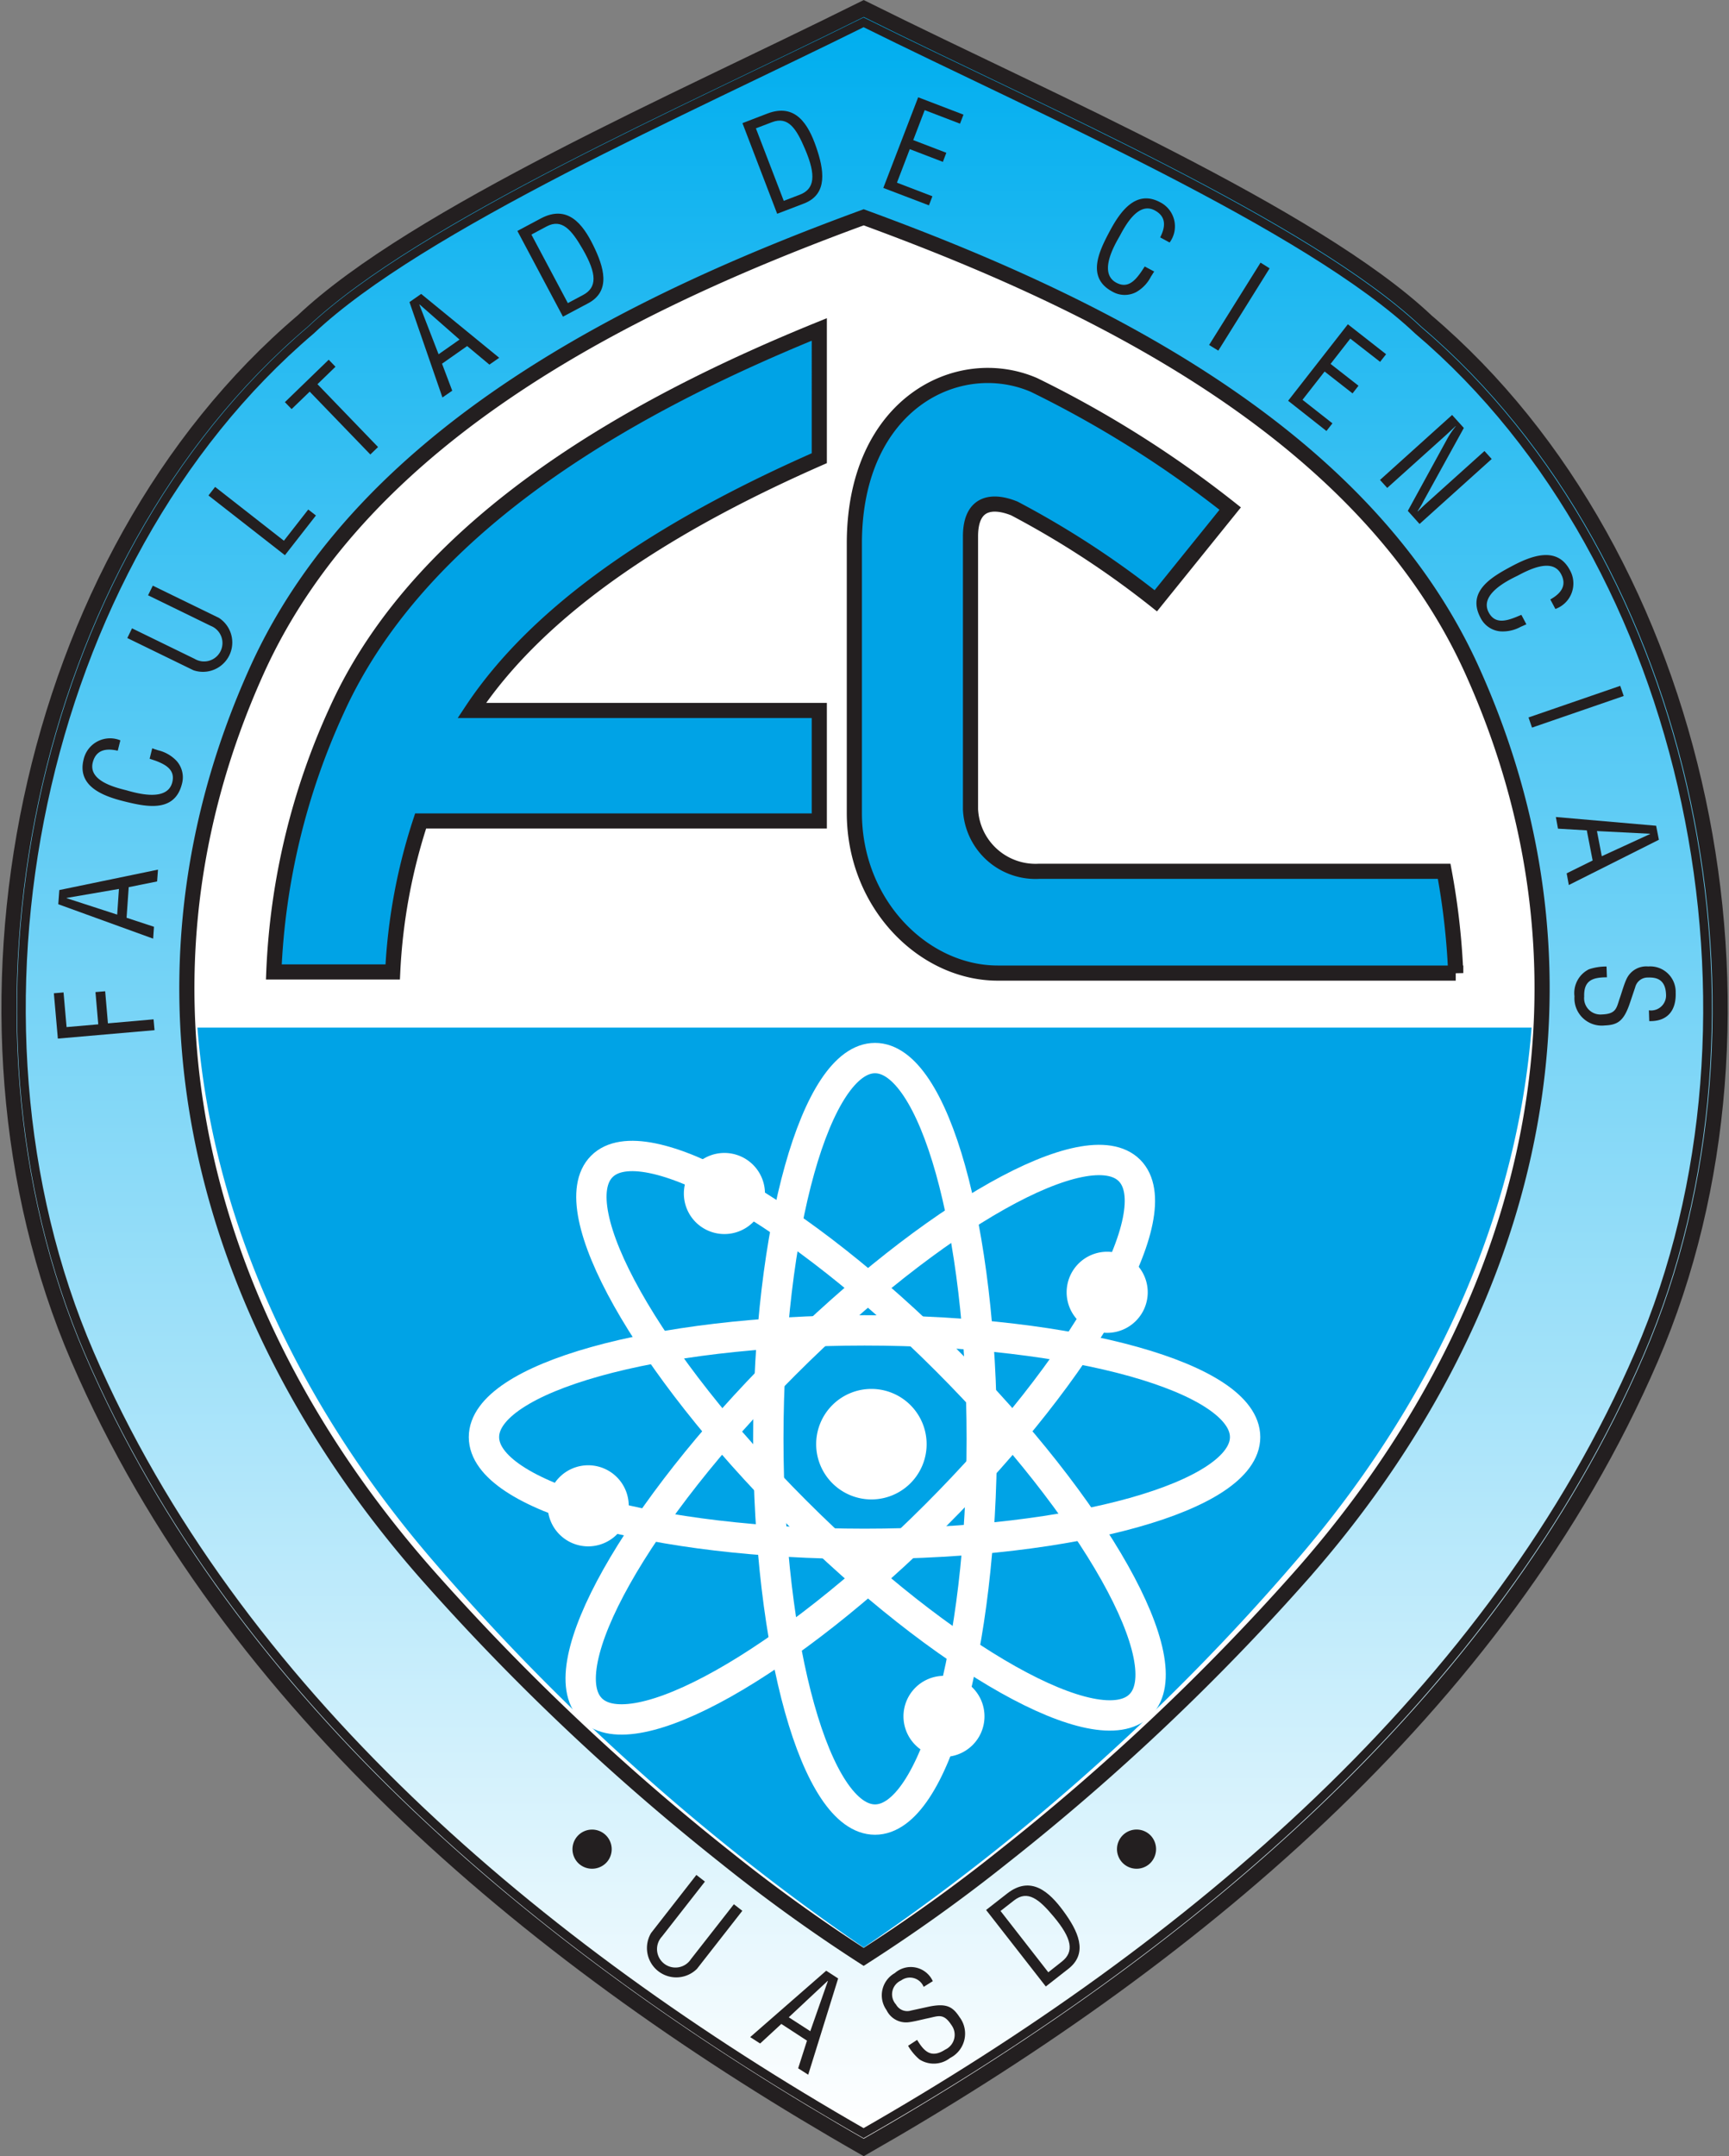 <svg xmlns="http://www.w3.org/2000/svg" xmlns:xlink="http://www.w3.org/1999/xlink" width="80.867" height="100.802" viewBox="0 0 80.867 100.802">
  <rect x="0" y="0" width="80.867" height="100.802" fill="#808080" stroke="none"/>
  <defs>
    <linearGradient id="linear-gradient" x1="0.5" y1="0.011" x2="0.5" y2="0.987" gradientUnits="objectBoundingBox">
      <stop offset="0" stop-color="#00aeef"/>
      <stop offset="1" stop-color="#fff"/>
    </linearGradient>
  </defs>
  <g id="Group_335" data-name="Group 335" transform="translate(-194.739 -373.939)">
    <path id="Path_2981" data-name="Path 2981" d="M220.818,381.354c-4.816,2.489-9.283,5.1-11.92,7.59-12.994,11.035-17.4,32.519-10.5,48.5,7.067,16.366,21.789,28.364,36.734,36.889,14.937-8.518,29.748-20.522,36.815-36.889,6.9-15.978,2.5-37.454-10.485-48.494-2.64-2.493-7.132-5.105-11.974-7.6-4.8-2.473-9.527-4.619-14.356-7.019-4.809,2.39-9.539,4.546-14.314,7.019" transform="translate(0)" fill="url(#linear-gradient)"/>
    <g id="Group_334" data-name="Group 334" transform="translate(195.157 374.335)">
      <path id="Path_2982" data-name="Path 2982" d="M268.526,425.741a36.528,36.528,0,0,0-3.161-17.073c-5.328-12.053-19.7-18.178-27.926-21.259-8.215,3.081-22.517,9.206-27.845,21.259a36.379,36.379,0,0,0-3.15,17.073Z" transform="translate(-197.464 -377.023)" fill="#fff"/>
      <path id="Path_2983" data-name="Path 2983" d="M268.526,425.741a36.528,36.528,0,0,0-3.161-17.073c-5.328-12.053-19.7-18.178-27.926-21.259-8.215,3.081-22.517,9.206-27.845,21.259a36.379,36.379,0,0,0-3.15,17.073Z" transform="translate(-197.464 -377.023)" fill="none" stroke="#231f20" stroke-miterlimit="3.864" stroke-width="0.408"/>
      <path id="Path_2984" data-name="Path 2984" d="M199.081,437.383c6.8,15.742,20.929,27.714,36.2,36.449,15.276-8.735,29.485-20.709,36.281-36.449,6.808-15.766,2.437-36.977-10.347-47.835-2.571-2.431-7-5.014-11.842-7.512-4.793-2.467-9.962-4.836-14.092-6.885-4.125,2.048-9.276,4.418-14.049,6.885-4.824,2.5-9.233,5.081-11.806,7.512C196.648,400.407,192.275,421.617,199.081,437.383Z" transform="translate(-195.308 -374.503)" fill="none" stroke="#231f20" stroke-miterlimit="3.864" stroke-width="0.408"/>
      <path id="Path_2985" data-name="Path 2985" d="M198.4,437.446c-6.9-15.983-2.494-37.468,10.5-48.5,2.64-2.494,7.106-5.1,11.923-7.592,4.775-2.469,9.5-4.625,14.314-7.017,4.83,2.4,9.56,4.546,14.356,7.017,4.841,2.494,9.333,5.105,11.971,7.6,12.981,11.037,17.389,32.514,10.487,48.491-7.067,16.368-21.877,28.371-36.815,36.888C220.187,465.81,205.465,453.812,198.4,437.446Z" transform="translate(-195.157 -374.335)" fill="none" stroke="#231f20" stroke-miterlimit="3.864" stroke-width="0.708"/>
      <path id="Path_2986" data-name="Path 2986" d="M208.91,407.8c5.062-11.195,17.822-17.31,28.378-21.175,10.556,3.864,23.391,9.97,28.454,21.175,6.936,15.351,2.19,30.775-7.963,42.286a107.655,107.655,0,0,1-13.964,13.187,77.182,77.182,0,0,1-6.527,4.677,76.991,76.991,0,0,1-6.489-4.677,109.14,109.14,0,0,1-13.925-13.187c-10.154-11.511-14.9-26.935-7.964-42.286" transform="translate(-197.311 -376.862)" fill="#fff"/>
      <path id="Path_2987" data-name="Path 2987" d="M208.91,407.8c5.062-11.195,17.822-17.31,28.378-21.175,10.556,3.864,23.391,9.97,28.454,21.175,6.936,15.351,2.19,30.775-7.963,42.286a107.655,107.655,0,0,1-13.964,13.187,77.182,77.182,0,0,1-6.527,4.677,76.991,76.991,0,0,1-6.489-4.677,109.14,109.14,0,0,1-13.925-13.187C206.721,438.578,201.972,423.154,208.91,407.8Z" transform="translate(-197.311 -376.862)" fill="none" stroke="#231f20" stroke-miterlimit="3.864" stroke-width="0.708"/>
      <path id="Path_2988" data-name="Path 2988" d="M202.465,434.536l-2.134.187-.129-1.5-.454.038.131,1.508-1.482.129-.142-1.62-.453.039.187,2.119,4.522-.394Z" transform="translate(-195.701 -387.278)" fill="#231f20"/>
      <path id="Path_2989" data-name="Path 2989" d="M200.9,426.85l-.082,1.2-2.368-.769v-.01Zm1.6,2.324.039-.555-1.282-.422.1-1.43,1.328-.268.041-.552-4.615.955-.048.663Z" transform="translate(-195.755 -385.688)" fill="#231f20"/>
      <path id="Path_2990" data-name="Path 2990" d="M201.259,418.177a1.268,1.268,0,0,0-1.718.893c-.315,1.25.894,1.71,1.887,1.957,1.05.262,2.371.542,2.712-.816a1.15,1.15,0,0,0-.257-1.079,1.743,1.743,0,0,0-.869-.493c-.085-.033-.177-.053-.264-.092l-.122.489c.1.037.2.068.293.1.466.18.91.422.767,1-.223.892-1.552.549-2.145.376-.581-.143-1.783-.456-1.575-1.3.156-.611.644-.67,1.169-.55Z" transform="translate(-196.048 -383.962)" fill="#231f20"/>
      <path id="Path_2991" data-name="Path 2991" d="M205.218,412.888a1.372,1.372,0,0,0,1.195-2.447l-3.094-1.507-.222.45,2.933,1.43a.861.861,0,1,1-.752,1.543l-2.931-1.429-.22.454Z" transform="translate(-196.59 -381.95)" fill="#231f20"/>
      <path id="Path_2992" data-name="Path 2992" d="M211.93,404.345l-.359-.279-1.139,1.459-3.217-2.516-.311.4,3.576,2.793Z" transform="translate(-197.572 -380.642)" fill="#231f20"/>
      <path id="Path_2993" data-name="Path 2993" d="M212.024,397.7l.846-.816,2.836,2.938.361-.348-2.834-2.938.843-.816-.317-.328-2.049,1.983Z" transform="translate(-198.803 -378.971)" fill="#231f20"/>
      <path id="Path_2994" data-name="Path 2994" d="M221.523,393.267l-.98.687-.9-2.322.01-.008Zm-.8,2.707.458-.317-.477-1.262,1.175-.825,1.041.868.458-.32-3.65-2.985-.547.382Z" transform="translate(-200.448 -377.788)" fill="#231f20"/>
      <path id="Path_2995" data-name="Path 2995" d="M226.309,387.388l.712-.38c.715-.381,1.166.16,1.685,1.057.678,1.175.673,1.8.019,2.148l-.711.379Zm2.655,3.212c1.084-.575.732-1.7.242-2.7s-1.2-1.928-2.452-1.268l-1.1.587,2.131,4.007Z" transform="translate(-201.873 -376.818)" fill="#231f20"/>
      <path id="Path_2996" data-name="Path 2996" d="M239.78,381.175l.755-.288c.755-.289,1.138.3,1.542,1.255.533,1.247.446,1.87-.242,2.135l-.752.288Zm2.246,3.515c1.146-.439.933-1.6.57-2.649s-.961-2.063-2.282-1.556l-1.163.447,1.624,4.237Z" transform="translate(-204.844 -375.571)" fill="#231f20"/>
      <path id="Path_2997" data-name="Path 2997" d="M249.735,384.614l.161-.424-1.658-.636.6-1.567,1.548.594.162-.424L249,381.563l.536-1.4,1.652.633.162-.422-2.119-.812L247.6,383.8Z" transform="translate(-206.705 -375.41)" fill="#231f20"/>
      <path id="Path_2998" data-name="Path 2998" d="M263.809,387.574a1.265,1.265,0,0,0-.448-1.884c-1.138-.608-1.874.457-2.354,1.358-.51.956-1.1,2.172.133,2.827a1.151,1.151,0,0,0,1.11.015,1.725,1.725,0,0,0,.687-.725c.052-.074.1-.162.151-.234l-.443-.236c-.057.087-.112.173-.171.259-.287.409-.628.783-1.157.5-.813-.435-.157-1.641.154-2.174.281-.528.875-1.618,1.643-1.207.555.295.5.782.253,1.262Z" transform="translate(-209.523 -376.633)" fill="#231f20"/>
      <path id="Path_2999" data-name="Path 2999" d="M267.554,393.406l2.4-3.847-.424-.267-2.406,3.85Z" transform="translate(-210.991 -377.41)" fill="#231f20"/>
      <path id="Path_3000" data-name="Path 3000" d="M273.684,397.911l.28-.358-1.4-1.1,1.034-1.322,1.307,1.022.278-.358-1.306-1.02.922-1.182,1.395,1.085.28-.356-1.788-1.4-2.794,3.576Z" transform="translate(-212.063 -378.158)" fill="#231f20"/>
      <path id="Path_3001" data-name="Path 3001" d="M279.81,402.865c-.127.115-.25.237-.369.35l-.008-.008c.117-.187.2-.316.263-.45l1.9-3.444-.549-.607-3.372,3.037.338.373L280.7,399.7c.17-.152.344-.317.51-.474l.007.008a4,4,0,0,0-.394.582l-1.847,3.373.549.612,3.374-3.038-.338-.372Z" transform="translate(-213.549 -379.702)" fill="#231f20"/>
      <path id="Path_3002" data-name="Path 3002" d="M287.046,409.616a1.267,1.267,0,0,0,.679-1.814c-.6-1.138-1.806-.671-2.71-.19-.957.509-2.126,1.184-1.47,2.417a1.148,1.148,0,0,0,.91.633,1.751,1.751,0,0,0,.978-.216c.084-.032.171-.079.257-.111l-.234-.443c-.1.038-.191.08-.289.118-.464.18-.957.3-1.239-.231-.433-.814.786-1.447,1.343-1.715.529-.281,1.629-.851,2.038-.083.3.554-.029.927-.5,1.19Z" transform="translate(-214.717 -381.543)" fill="#231f20"/>
      <rect id="Rectangle_117" data-name="Rectangle 117" width="4.537" height="0.502" transform="translate(71.072 33.145) rotate(-19.012)" fill="#231f20"/>
      <path id="Path_3003" data-name="Path 3003" d="M290.177,424.625l-.226-1.176,2.483.126,0,.013Zm-2.148-1.833.1.545,1.347.079.274,1.409-1.215.6.1.547,4.213-2.116-.129-.655Z" transform="translate(-215.678 -384.993)" fill="#231f20"/>
      <path id="Path_3004" data-name="Path 3004" d="M292.621,434.3c.856.021,1.266-.5,1.236-1.332a1.191,1.191,0,0,0-1.284-1.223,1.015,1.015,0,0,0-1.01.577c-.118.242-.23.648-.319.9-.16.465-.157.744-.845.767a.762.762,0,0,1-.821-.837c-.025-.753.389-.9,1.063-.9l-.018-.505a2.584,2.584,0,0,0-.821.129,1.239,1.239,0,0,0-.678,1.266,1.277,1.277,0,0,0,1.411,1.361c.6-.025.895-.19,1.184-1.058.084-.249.165-.487.246-.731a.6.6,0,0,1,.6-.452c.35-.01.812.052.84.784a.7.7,0,0,1-.8.749Z" transform="translate(-215.902 -386.959)" fill="#231f20"/>
      <path id="Path_3005" data-name="Path 3005" d="M230.559,485.256a.917.917,0,1,0-1.3.1.927.927,0,0,0,1.3-.1" transform="translate(-202.585 -398.609)" fill="#231f20"/>
      <path id="Path_3006" data-name="Path 3006" d="M233.6,489.131a1.372,1.372,0,0,0,2.146,1.676l2.12-2.712-.395-.307-2.01,2.568a.862.862,0,1,1-1.354-1.057l2.01-2.57-.4-.311Z" transform="translate(-203.565 -399.161)" fill="#231f20"/>
      <path id="Path_3007" data-name="Path 3007" d="M242.43,494.882l-1.007-.65,1.818-1.7.011.006Zm-2.811.276.465.3.992-.915,1.2.782-.413,1.292.47.3,1.4-4.5-.559-.362Z" transform="translate(-204.95 -400.32)" fill="#231f20"/>
      <path id="Path_3008" data-name="Path 3008" d="M249.895,492.5a1.131,1.131,0,0,0-1.779-.376,1.19,1.19,0,0,0-.385,1.729,1.013,1.013,0,0,0,1.01.57c.273-.028.678-.137.938-.191.481-.1.719-.249,1.094.329a.762.762,0,0,1-.294,1.137c-.634.411-.972.125-1.317-.453l-.423.276a2.462,2.462,0,0,0,.535.64,1.238,1.238,0,0,0,1.432-.071,1.276,1.276,0,0,0,.44-1.909c-.327-.5-.624-.672-1.519-.471l-.752.164a.6.6,0,0,1-.7-.282.708.708,0,0,1,.238-1.125.694.694,0,0,1,1.054.3Z" transform="translate(-206.685 -400.277)" fill="#231f20"/>
      <path id="Path_3009" data-name="Path 3009" d="M254.448,488.231l.633-.494c.64-.5,1.179-.048,1.844.748.873,1.038.973,1.656.391,2.112l-.634.5Zm3.172,2.705c.968-.755.424-1.807-.231-2.7s-1.519-1.691-2.634-.819l-.982.767,2.792,3.577Z" transform="translate(-208.07 -399.289)" fill="#231f20"/>
      <path id="Path_3010" data-name="Path 3010" d="M263.183,484.052a.916.916,0,1,0-.085,1.3.928.928,0,0,0,.085-1.3" transform="translate(-209.757 -398.609)" fill="#231f20"/>
      <path id="Path_3011" data-name="Path 3011" d="M236.673,399.725c-6.465,2.838-12.843,6.65-16.251,11.792h16.251v5.167H218.027a26.594,26.594,0,0,0-1.306,7.059h-5.56a32.476,32.476,0,0,1,2.936-12.222c4.064-8.988,14.323-14.462,22.576-17.816Z" transform="translate(-198.772 -378.7)" fill="#00a3e6"/>
      <path id="Path_3012" data-name="Path 3012" d="M236.673,399.725c-6.465,2.838-12.843,6.65-16.251,11.792h16.251v5.167H218.027a26.594,26.594,0,0,0-1.306,7.059h-5.56a32.476,32.476,0,0,1,2.936-12.222c4.064-8.988,14.323-14.462,22.576-17.816Z" transform="translate(-198.772 -378.7)" fill="none" stroke="#231f20" stroke-miterlimit="3.864" stroke-width="0.708"/>
      <path id="Path_3013" data-name="Path 3013" d="M263.88,402.689a50.6,50.6,0,0,0-9.179-5.78c-3.541-1.525-8.4.871-8.4,7.41v12.593c0,4.28,3.248,7.493,6.708,7.493h21.419a33.409,33.409,0,0,0-.541-4.759H254.947a3.045,3.045,0,0,1-3.214-2.9V403.991c0-1.688,1.116-1.688,2.054-1.306A42.378,42.378,0,0,1,260.4,407Z" transform="translate(-206.76 -379.309)" fill="#00a3e6"/>
      <path id="Path_3014" data-name="Path 3014" d="M263.88,402.689a50.6,50.6,0,0,0-9.179-5.78c-3.541-1.525-8.4.871-8.4,7.41v12.593c0,4.28,3.248,7.493,6.708,7.493h21.419a33.409,33.409,0,0,0-.541-4.759H254.947a3.045,3.045,0,0,1-3.214-2.9V403.991c0-1.688,1.116-1.688,2.054-1.306A42.378,42.378,0,0,1,260.4,407Z" transform="translate(-206.76 -379.309)" fill="none" stroke="#231f20" stroke-miterlimit="3.864" stroke-width="0.708"/>
      <path id="Path_3015" data-name="Path 3015" d="M206.532,436.814c.761,9.036,4.866,17.532,10.963,24.6a104.386,104.386,0,0,0,19.978,17.956,103.182,103.182,0,0,0,20.055-17.956c6.1-7.067,10.2-15.564,10.961-24.6Z" transform="translate(-197.495 -388.964)" fill="#00a3e6"/>
      <path id="Path_3016" data-name="Path 3016" d="M206.532,436.814c.761,9.036,4.866,17.532,10.963,24.6a104.386,104.386,0,0,0,19.978,17.956,103.182,103.182,0,0,0,20.055-17.956c6.1-7.067,10.2-15.564,10.961-24.6Z" transform="translate(-197.495 -388.964)" fill="none" stroke="#00a3e6" stroke-miterlimit="3.864" stroke-width="0.408"/>
      <path id="Path_3017" data-name="Path 3017" d="M240.777,455.613c0-9.832,2.236-17.8,4.991-17.8s4.993,7.97,4.993,17.8-2.235,17.8-4.993,17.8S240.777,465.444,240.777,455.613Z" transform="translate(-205.26 -388.744)" fill="none" stroke="#fff" stroke-miterlimit="3.864" stroke-width="1.419"/>
      <path id="Path_3018" data-name="Path 3018" d="M249.7,476.342a1.185,1.185,0,1,1,1.186,1.186,1.188,1.188,0,0,1-1.186-1.186" transform="translate(-207.152 -396.499)" fill="#fff"/>
      <path id="Path_3019" data-name="Path 3019" d="M249.7,476.342a1.185,1.185,0,1,1,1.186,1.186A1.188,1.188,0,0,1,249.7,476.342Z" transform="translate(-207.152 -396.499)" fill="none" stroke="#fff" stroke-miterlimit="3.864" stroke-width="1.419"/>
      <path id="Path_3020" data-name="Path 3020" d="M243.588,459.682a2.583,2.583,0,1,1,2.585,2.584,2.585,2.585,0,0,1-2.585-2.584" transform="translate(-205.833 -392.564)" fill="#fff"/>
      <path id="Path_3021" data-name="Path 3021" d="M239.905,460.1c-6.951-6.95-11.007-14.165-9.059-16.116s9.167,2.107,16.117,9.058,11.011,14.168,9.062,16.119S246.858,467.053,239.905,460.1Z" transform="translate(-203.116 -389.849)" fill="none" stroke="#fff" stroke-miterlimit="3.864" stroke-width="1.419"/>
      <path id="Path_3022" data-name="Path 3022" d="M236.881,445.852a1.187,1.187,0,1,1,1.679,0,1.191,1.191,0,0,1-1.679,0" transform="translate(-204.257 -389.612)" fill="#fff"/>
      <path id="Path_3023" data-name="Path 3023" d="M236.881,445.852a1.187,1.187,0,1,1,1.679,0A1.191,1.191,0,0,1,236.881,445.852Z" transform="translate(-204.257 -389.612)" fill="none" stroke="#fff" stroke-miterlimit="3.864" stroke-width="1.419"/>
      <path id="Path_3024" data-name="Path 3024" d="M241.821,463.648c-9.834,0-17.8-2.233-17.8-4.991s7.97-4.989,17.8-4.989,17.8,2.228,17.8,4.989S251.652,463.648,241.821,463.648Z" transform="translate(-201.804 -391.869)" fill="none" stroke="#fff" stroke-miterlimit="3.864" stroke-width="1.419"/>
      <path id="Path_3025" data-name="Path 3025" d="M229.554,464.913a1.186,1.186,0,1,1,1.186-1.187,1.188,1.188,0,0,1-1.186,1.187" transform="translate(-202.461 -393.726)" fill="#fff"/>
      <path id="Path_3026" data-name="Path 3026" d="M229.554,464.913a1.186,1.186,0,1,1,1.186-1.187A1.188,1.188,0,0,1,229.554,464.913Z" transform="translate(-202.461 -393.726)" fill="none" stroke="#fff" stroke-miterlimit="3.864" stroke-width="1.419"/>
      <path id="Path_3027" data-name="Path 3027" d="M246.318,460.345c-6.953,6.95-14.169,11.008-16.119,9.057s2.107-9.166,9.057-16.116,14.17-11.011,16.12-9.061S253.271,453.39,246.318,460.345Z" transform="translate(-202.969 -389.903)" fill="none" stroke="#fff" stroke-miterlimit="3.864" stroke-width="1.419"/>
      <path id="Path_3028" data-name="Path 3028" d="M261.508,451.771a1.186,1.186,0,1,1,0-1.677,1.182,1.182,0,0,1,0,1.677" transform="translate(-209.304 -390.914)" fill="#fff"/>
      <path id="Path_3029" data-name="Path 3029" d="M261.508,451.771a1.186,1.186,0,1,1,0-1.677A1.182,1.182,0,0,1,261.508,451.771Z" transform="translate(-209.304 -390.914)" fill="none" stroke="#fff" stroke-miterlimit="3.864" stroke-width="1.419"/>
    </g>
  </g>
</svg>

